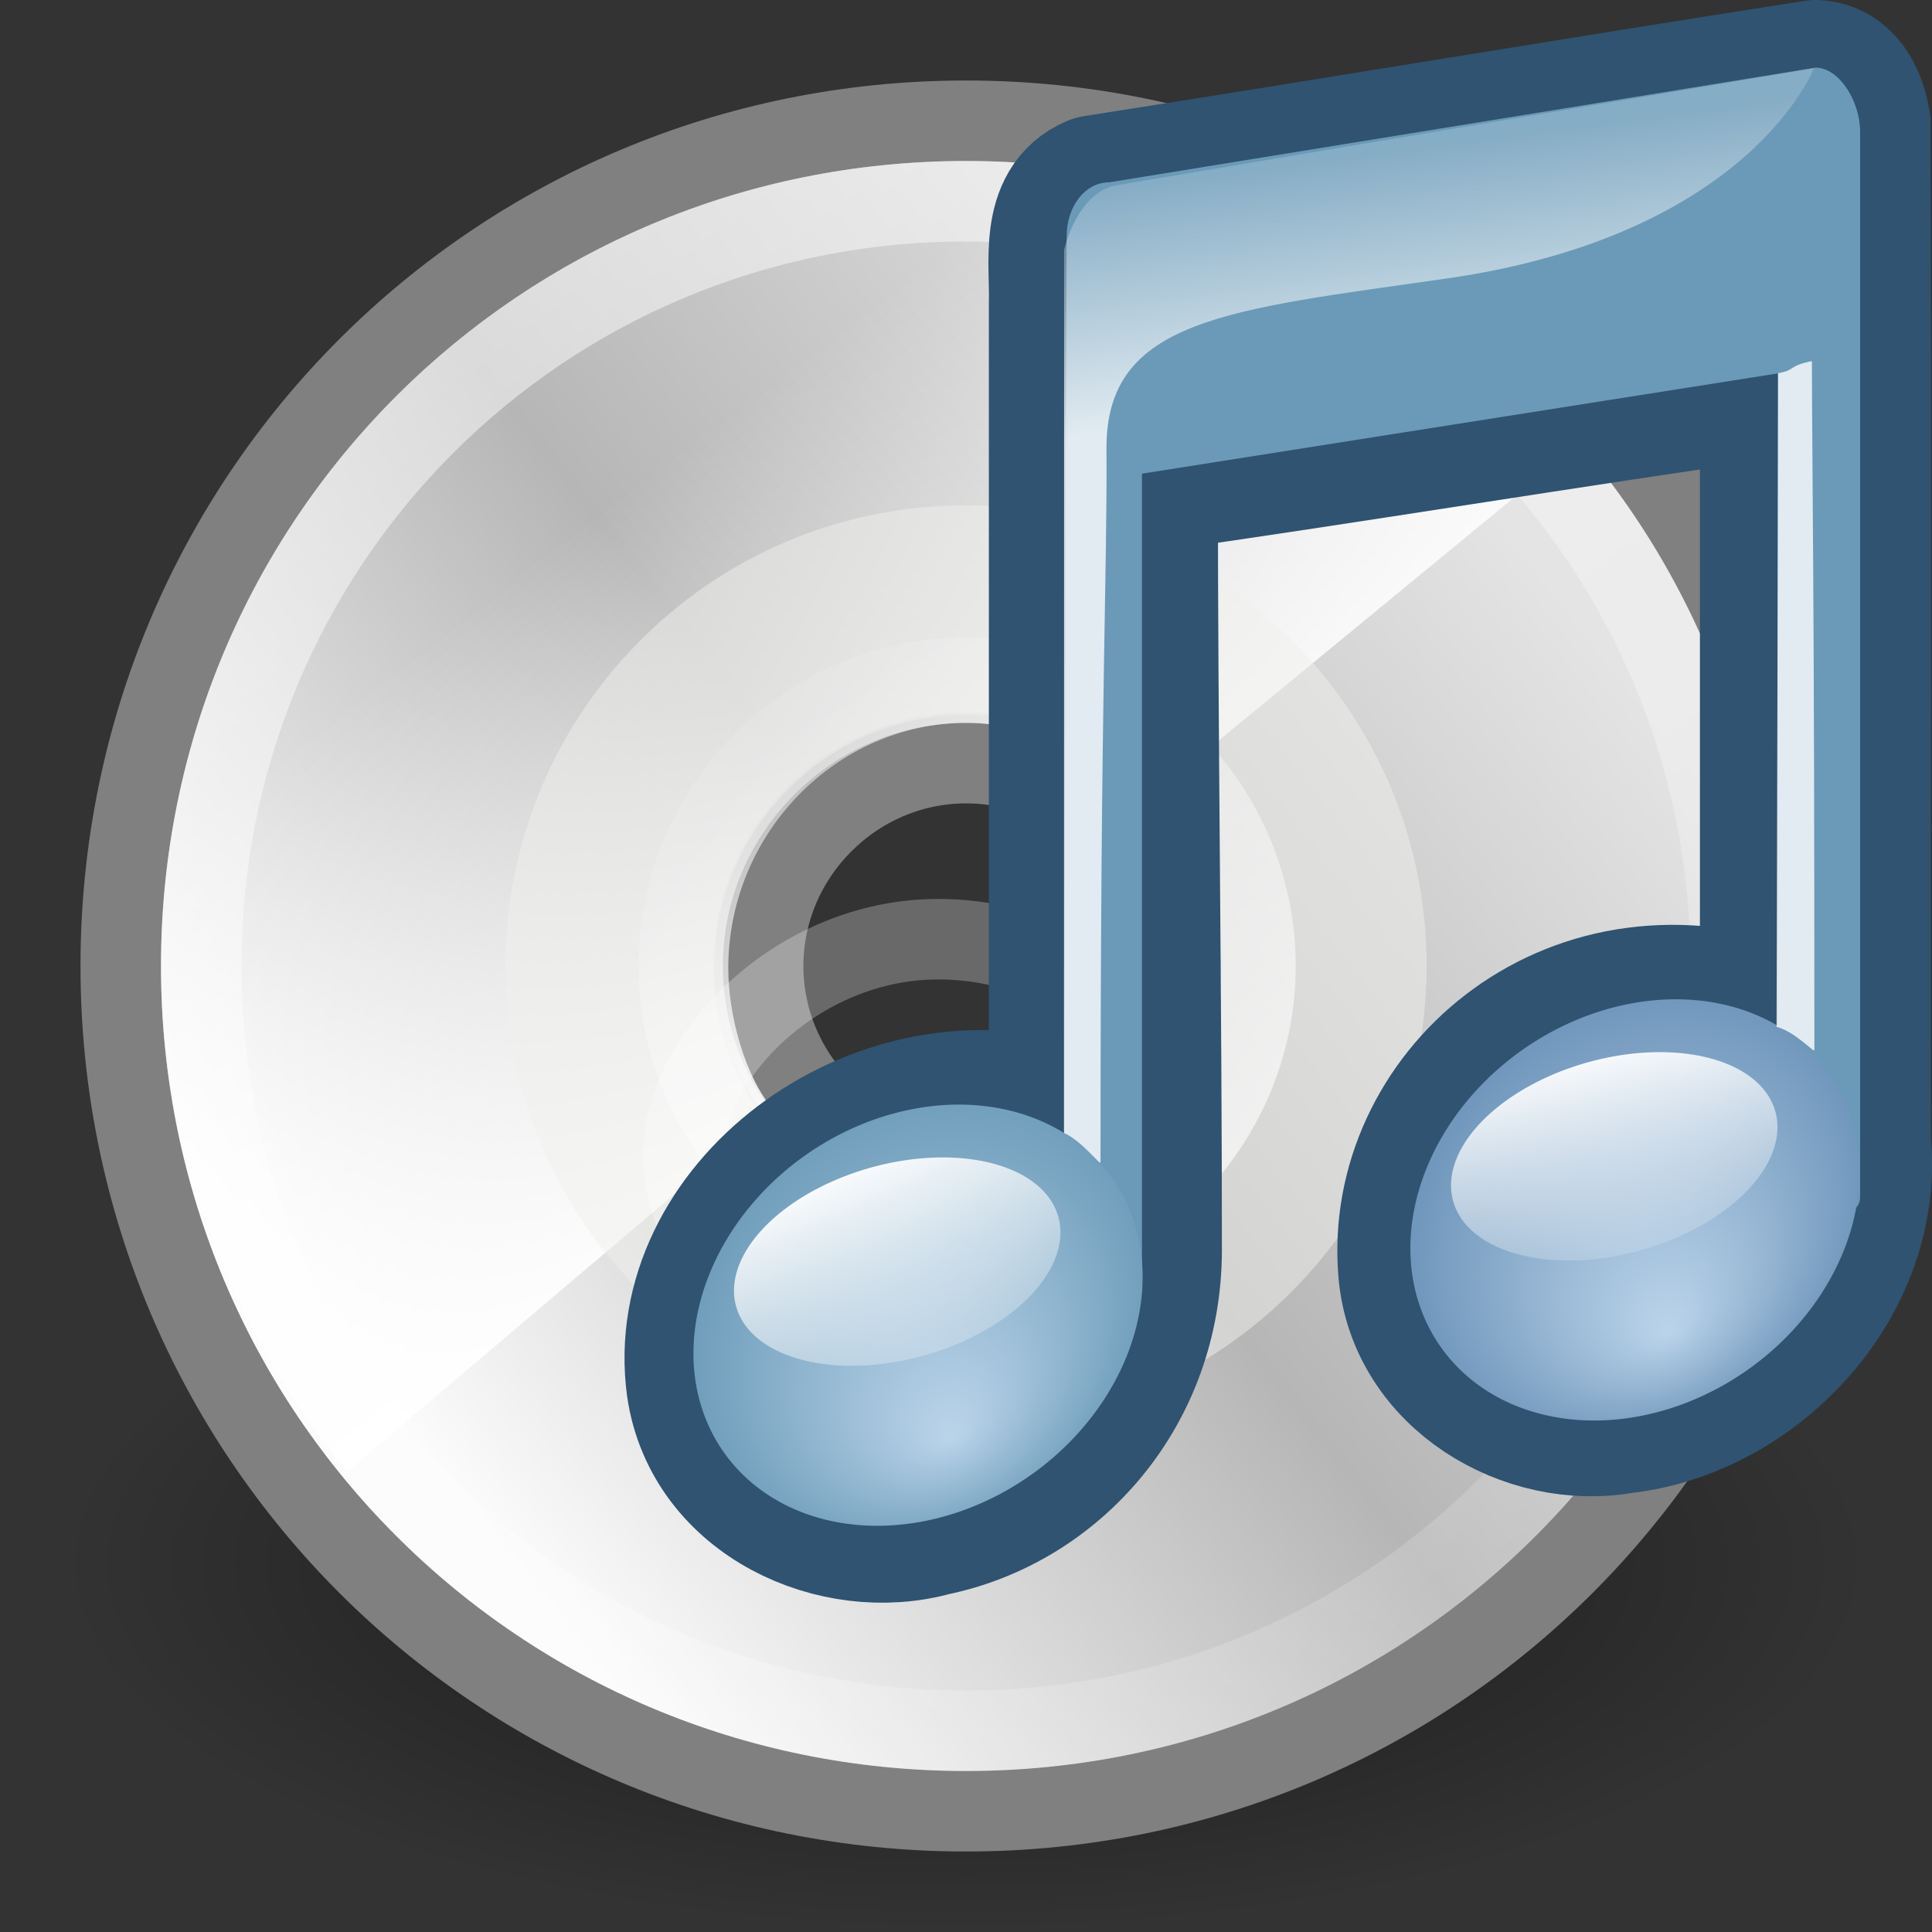 <?xml version="1.0" encoding="UTF-8" standalone="no"?>
<!-- Created with Inkscape (http://www.inkscape.org/) -->
<svg
   xmlns:dc="http://purl.org/dc/elements/1.1/"
   xmlns:cc="http://creativecommons.org/ns#"
   xmlns:rdf="http://www.w3.org/1999/02/22-rdf-syntax-ns#"
   xmlns:svg="http://www.w3.org/2000/svg"
   xmlns="http://www.w3.org/2000/svg"
   xmlns:xlink="http://www.w3.org/1999/xlink"
   xmlns:sodipodi="http://sodipodi.sourceforge.net/DTD/sodipodi-0.dtd"
   xmlns:inkscape="http://www.inkscape.org/namespaces/inkscape"
   width="24"
   height="24"
   id="svg2"
   sodipodi:version="0.32"
   inkscape:version="0.46"
   version="1.0"
   sodipodi:docname="media-cdrom-audio.svg"
   inkscape:output_extension="org.inkscape.output.svg.inkscape">
  <rect width="100%" height="100%" fill="#333333" stroke="none"/>
  <defs
     id="defs4">
    <linearGradient
       inkscape:collect="always"
       id="linearGradient8838">
      <stop
         style="stop-color:#000000;stop-opacity:1;"
         offset="0"
         id="stop8840" />
      <stop
         style="stop-color:#000000;stop-opacity:0;"
         offset="1"
         id="stop8842" />
    </linearGradient>
    <radialGradient
       inkscape:collect="always"
       xlink:href="#linearGradient8838"
       id="radialGradient2575"
       gradientUnits="userSpaceOnUse"
       gradientTransform="matrix(1,0,0,0.341,0,3.047)"
       cx="62.625"
       cy="4.625"
       fx="62.625"
       fy="4.625"
       r="10.625" />
    <linearGradient
       id="aigrd1"
       gradientUnits="userSpaceOnUse"
       x1="14.997"
       y1="11.188"
       x2="32.511"
       y2="34.307">
      <stop
         offset="0"
         style="stop-color:#EBEBEB"
         id="stop3034" />
      <stop
         offset="0.5"
         style="stop-color:#FFFFFF"
         id="stop3036" />
      <stop
         offset="1"
         style="stop-color:#EBEBEB"
         id="stop3038" />
    </linearGradient>
    <linearGradient
       inkscape:collect="always"
       xlink:href="#aigrd1"
       id="linearGradient2599"
       gradientUnits="userSpaceOnUse"
       gradientTransform="matrix(0.6,0,0,0.6,-2.4,-1.86)"
       x1="14.997"
       y1="11.188"
       x2="32.511"
       y2="34.307" />
    <linearGradient
       id="aigrd2"
       gradientUnits="userSpaceOnUse"
       x1="12.274"
       y1="32.416"
       x2="35.391"
       y2="14.203">
      <stop
         offset="0"
         style="stop-color:#FBFBFB"
         id="stop3043" />
      <stop
         offset="0.5"
         style="stop-color:#B6B6B6"
         id="stop3045" />
      <stop
         offset="1"
         style="stop-color:#E4E4E4"
         id="stop3047" />
    </linearGradient>
    <linearGradient
       inkscape:collect="always"
       xlink:href="#aigrd2"
       id="linearGradient2596"
       gradientUnits="userSpaceOnUse"
       gradientTransform="matrix(0.6,0,0,0.6,-2.4,-1.86)"
       x1="12.274"
       y1="32.416"
       x2="35.391"
       y2="14.203" />
    <linearGradient
       inkscape:collect="always"
       id="linearGradient4409">
      <stop
         style="stop-color:#ffffff;stop-opacity:1;"
         offset="0"
         id="stop4411" />
      <stop
         style="stop-color:#ffffff;stop-opacity:0;"
         offset="1"
         id="stop4413" />
    </linearGradient>
    <linearGradient
       inkscape:collect="always"
       xlink:href="#linearGradient4409"
       id="linearGradient2593"
       gradientUnits="userSpaceOnUse"
       gradientTransform="matrix(0.495,0,0,0.495,0.226,8.5276566e-2)"
       x1="25.986"
       y1="24.92"
       x2="15.889"
       y2="11.67" />
    <linearGradient
       inkscape:collect="always"
       id="linearGradient6036">
      <stop
         style="stop-color:#ffffff;stop-opacity:1;"
         offset="0"
         id="stop6038" />
      <stop
         style="stop-color:#ffffff;stop-opacity:0;"
         offset="1"
         id="stop6040" />
    </linearGradient>
    <linearGradient
       inkscape:collect="always"
       xlink:href="#linearGradient6036"
       id="linearGradient2589"
       gradientUnits="userSpaceOnUse"
       gradientTransform="matrix(0.48,0,0,0.48,0.317,3.6167608e-3)"
       x1="10.502"
       y1="3.61"
       x2="48.799"
       y2="54.698" />
    <linearGradient
       inkscape:collect="always"
       id="linearGradient6028">
      <stop
         style="stop-color:#ffffff;stop-opacity:1;"
         offset="0"
         id="stop6030" />
      <stop
         style="stop-color:#ffffff;stop-opacity:0;"
         offset="1"
         id="stop6032" />
    </linearGradient>
    <linearGradient
       inkscape:collect="always"
       xlink:href="#linearGradient6028"
       id="linearGradient2602"
       gradientUnits="userSpaceOnUse"
       x1="28.703"
       y1="31.495"
       x2="17.743"
       y2="18.367" />
    <linearGradient
       id="linearGradient2372">
      <stop
         style="stop-color:#ffffff;stop-opacity:1;"
         id="stop2374"
         offset="0" />
      <stop
         style="stop-color:#ffffff;stop-opacity:0.229;"
         id="stop2376"
         offset="1" />
    </linearGradient>
    <linearGradient
       inkscape:collect="always"
       xlink:href="#linearGradient2372"
       id="linearGradient3358"
       gradientUnits="userSpaceOnUse"
       gradientTransform="matrix(0.159,0,0,0.159,-6.006,-20.658)"
       x1="28.739"
       y1="144.117"
       x2="26.257"
       y2="125.391" />
    <linearGradient
       inkscape:collect="always"
       xlink:href="#linearGradient3686"
       id="linearGradient3356"
       gradientUnits="userSpaceOnUse"
       gradientTransform="scale(1.369,0.73)"
       x1="11.129"
       y1="51.807"
       x2="12.458"
       y2="61.909" />
    <linearGradient
       id="linearGradient3668">
      <stop
         offset="0"
         id="stop3670"
         style="stop-color:#bbd4ea;stop-opacity:1;" />
      <stop
         offset="1"
         id="stop3672"
         style="stop-color:#6a92b8;stop-opacity:1;" />
    </linearGradient>
    <radialGradient
       inkscape:collect="always"
       xlink:href="#linearGradient3668"
       id="radialGradient3354"
       gradientUnits="userSpaceOnUse"
       gradientTransform="matrix(1,0,0,0.569,0,17.677)"
       cx="17.059"
       cy="41.059"
       fx="17.844"
       fy="44.178"
       r="5.738" />
    <linearGradient
       inkscape:collect="always"
       id="linearGradient3686">
      <stop
         offset="0"
         id="stop3688"
         style="stop-color:white;stop-opacity:1;" />
      <stop
         offset="1"
         id="stop3690"
         style="stop-color:white;stop-opacity:0;" />
    </linearGradient>
    <linearGradient
       inkscape:collect="always"
       xlink:href="#linearGradient3686"
       id="linearGradient3352"
       gradientUnits="userSpaceOnUse"
       x1="16.574"
       y1="37.638"
       x2="18.515"
       y2="46.08" />
    <linearGradient
       id="linearGradient7067">
      <stop
         style="stop-color:#bbd4ea;stop-opacity:1;"
         id="stop7069"
         offset="0" />
      <stop
         style="stop-color:#6a9ab8;stop-opacity:1"
         id="stop7071"
         offset="1" />
    </linearGradient>
    <radialGradient
       inkscape:collect="always"
       xlink:href="#linearGradient7067"
       id="radialGradient3350"
       gradientUnits="userSpaceOnUse"
       gradientTransform="matrix(1,0,0,0.569,0,17.677)"
       cx="17.059"
       cy="41.059"
       fx="17.844"
       fy="44.178"
       r="5.738" />
  </defs>
  <sodipodi:namedview
     id="base"
     pagecolor="#ffffff"
     bordercolor="#666666"
     borderopacity="1.0"
     gridtolerance="10000"
     guidetolerance="10"
     objecttolerance="10"
     inkscape:pageopacity="0.0"
     inkscape:pageshadow="2"
     inkscape:zoom="10.375"
     inkscape:cx="12"
     inkscape:cy="12"
     inkscape:document-units="px"
     inkscape:current-layer="layer1"
     showgrid="false"
     inkscape:window-width="640"
     inkscape:window-height="720"
     inkscape:window-x="798"
     inkscape:window-y="24" />
  <g
     inkscape:label="Layer 1"
     inkscape:groupmode="layer"
     id="layer1">
    <path
       transform="matrix(1.059,0,0,1.263,-54.322,13.581)"
       d="M 73.25,4.625 A 10.625,3.625 0 1 1 52,4.625 A 10.625,3.625 0 1 1 73.25,4.625 z"
       sodipodi:ry="3.625"
       sodipodi:rx="10.625"
       sodipodi:cy="4.625"
       sodipodi:cx="62.625"
       id="path8836"
       style="opacity:0.56;fill:url(#radialGradient2575);fill-opacity:1;fill-rule:evenodd;stroke:none;stroke-width:1;stroke-linecap:butt;stroke-linejoin:round;marker:none;marker-start:none;marker-mid:none;marker-end:none;stroke-miterlimit:4;stroke-dasharray:none;stroke-dashoffset:0;stroke-opacity:1;visibility:visible;display:inline;overflow:visible"
       sodipodi:type="arc" />
    <path
       inkscape:r_cy="true"
       inkscape:r_cx="true"
       id="path3040"
       d="M 12,1.5 C 6.18,1.5 1.5,6.18 1.5,12 C 1.5,17.82 6.18,22.5 12,22.5 C 17.82,22.5 22.5,17.82 22.5,12 C 22.5,6.18 17.82,1.5 12,1.5 L 12,1.5 z M 12,14.52 C 10.62,14.52 9.48,13.38 9.48,12 C 9.48,10.62 10.62,9.48 12,9.48 C 13.38,9.48 14.52,10.62 14.52,12 C 14.52,13.38 13.38,14.52 12,14.52 z"
       style="fill:url(#linearGradient2599);fill-rule:nonzero;stroke:none;stroke-miterlimit:4" />
    <path
       inkscape:r_cy="true"
       inkscape:r_cx="true"
       id="path3049"
       d="M 12,1.5 C 6.18,1.5 1.5,6.18 1.5,12 C 1.5,17.82 6.18,22.5 12,22.5 C 17.82,22.5 22.5,17.82 22.5,12 C 22.5,6.18 17.82,1.5 12,1.5 L 12,1.5 z M 12,14.52 C 10.62,14.52 9.48,13.38 9.48,12 C 9.48,10.62 10.62,9.48 12,9.48 C 13.38,9.48 14.52,10.62 14.52,12 C 14.52,13.38 13.38,14.52 12,14.52 z"
       style="fill:url(#linearGradient2596);fill-rule:nonzero;stroke:#808080;stroke-width:1;stroke-miterlimit:4;stroke-opacity:1" />
    <path
       style="fill:url(#linearGradient2593);fill-opacity:1;fill-rule:nonzero;stroke:none;stroke-miterlimit:4;stroke-opacity:1"
       d="M 11.556,1.971 C 6.234,2.171 2.012,6.529 2.012,11.902 C 2.012,14.338 2.876,16.552 4.32,18.276 L 9.608,13.789 C 9.251,13.372 9.047,12.611 9.047,12.026 C 9.047,10.349 10.397,8.979 12.01,8.979 C 12.744,8.979 13.815,9.396 14.254,9.927 L 19.582,5.544 C 17.765,3.356 15.01,1.971 11.929,1.971 C 11.8,1.971 11.684,1.966 11.556,1.971 z"
       id="path3531"
       sodipodi:nodetypes="csccssccsc" />
    <path
       inkscape:r_cy="true"
       inkscape:r_cx="true"
       id="path3051"
       d="M 12,6.278 C 8.805,6.278 6.278,8.879 6.278,12 C 6.278,15.195 8.879,17.722 12,17.722 C 15.196,17.722 17.722,15.121 17.722,12 C 17.722,8.804 15.121,6.278 12,6.278 L 12,6.278 z M 12,15.121 C 10.291,15.121 8.879,13.709 8.879,12 C 8.879,10.291 10.291,8.879 12,8.879 C 13.709,8.879 15.121,10.291 15.121,12 C 15.121,13.709 13.709,15.121 12,15.121 z"
       style="opacity:0.511;fill:#eeeeec;fill-rule:nonzero;stroke:none;stroke-miterlimit:4" />
    <path
       inkscape:r_cy="true"
       inkscape:r_cx="true"
       style="opacity:0.546;fill:none;fill-rule:nonzero;stroke:url(#linearGradient2589);stroke-width:1;stroke-miterlimit:4;stroke-opacity:1"
       d="M 12,2.5 C 6.734,2.5 2.5,6.734 2.5,12 C 2.5,17.266 6.734,21.5 12,21.5 C 17.266,21.5 21.5,17.266 21.5,12 C 21.5,6.734 17.266,2.5 12,2.5 L 12,2.5 z"
       id="path5264"
       sodipodi:nodetypes="cccccc" />
    <path
       inkscape:r_cy="true"
       inkscape:r_cx="true"
       sodipodi:type="arc"
       style="opacity:0.672;fill:none;fill-opacity:0.316;fill-rule:nonzero;stroke:url(#linearGradient2602);stroke-width:1.568;stroke-linecap:butt;stroke-linejoin:miter;marker:none;marker-start:none;marker-mid:none;marker-end:none;stroke-miterlimit:4;stroke-dashoffset:0;stroke-opacity:1;visibility:visible;display:inline;overflow:visible"
       id="path6026"
       sodipodi:cx="24.306795"
       sodipodi:cy="24.930641"
       sodipodi:rx="6.0987959"
       sodipodi:ry="6.0987959"
       d="M 30.406,24.931 A 6.099,6.099 0 1 1 18.208,24.931 A 6.099,6.099 0 1 1 30.406,24.931 z"
       transform="matrix(0.593,0,0,0.593,-2.4,-2.785)" />
    <g
       id="g3339"
       transform="translate(15.606,3.044)">
      <path
         style="fill:none;fill-opacity:1;fill-rule:evenodd;stroke:#ffffff;stroke-width:1;stroke-linecap:round;stroke-linejoin:miter;marker:none;marker-start:none;marker-mid:none;marker-end:none;stroke-miterlimit:4;stroke-dasharray:none;stroke-dashoffset:0;stroke-opacity:0.266;visibility:visible;display:inline;overflow:visible;enable-background:accumulate"
         d="M -0.92,11.125 C -0.92,12.332 -2.525,13.48 -4.273,13.48 C -6.021,13.48 -7.118,12.501 -7.118,11.294 C -7.118,10.088 -5.7,8.623 -3.952,8.623 C -2.204,8.623 -0.92,9.919 -0.92,11.125 z"
         id="path6055"
         sodipodi:nodetypes="csssc" />
      <path
         style="fill:#6a9ab8;fill-opacity:1;stroke:#2f5371;stroke-width:1.8;stroke-linecap:round;stroke-linejoin:round;stroke-miterlimit:4;stroke-dasharray:none;stroke-opacity:1;display:inline"
         d="M 6.951,-2.144 C 3.886,-1.666 1.063,-1.192 -2.001,-0.712 C -2.546,-0.483 -2.407,0.228 -2.422,0.718 C -2.422,4.076 -2.422,7.435 -2.422,10.794 C -4.739,10.107 -7.22,12.013 -6.924,14.18 C -6.724,15.541 -5.212,16.213 -4.023,15.882 C -2.53,15.576 -1.327,14.234 -1.327,12.479 C -1.327,9.292 -1.377,6.105 -1.377,2.918 C 0.992,2.586 4.043,2.081 6.411,1.749 C 6.411,4.265 6.411,7.042 6.411,9.558 C 3.879,8.69 1.74,10.614 1.917,12.74 C 2.024,14.042 3.385,14.82 4.548,14.609 C 6.165,14.43 7.651,12.891 7.481,11.14 C 7.475,6.918 7.493,2.692 7.474,-1.528 C 7.426,-1.822 7.272,-2.129 6.951,-2.144 z"
         id="path2706"
         sodipodi:nodetypes="ccccccccccccccc" />
      <path
         style="fill:#6a9ab8;fill-opacity:1;stroke:none;stroke-width:1;stroke-linecap:round;stroke-linejoin:round;stroke-miterlimit:4;stroke-dasharray:none;stroke-opacity:1;display:inline"
         id="path2708"
         d="M 6.947,-2.204 L -1.829,-0.779 C -2.125,-0.779 -2.356,-0.48 -2.356,-0.109 L -2.389,11.716 C -6.375,12.223 -2.783,14.501 -1.42,13.012 L -1.42,2.84 L 6.477,1.595 L 6.477,10.304 C 6.103,10.179 5.17,10.264 4.702,10.333 C 3.331,10.534 2.22,11.571 2.22,12.663 C 2.22,13.755 3.331,14.481 4.702,14.279 C 6.041,14.082 7.135,13.073 7.183,12.007 L 7.335,12.007 C 7.427,12.007 7.501,11.93 7.501,11.833 L 7.501,1.536 L 7.501,0.91 L 7.501,-1.411 C 7.501,-1.782 7.243,-2.204 6.947,-2.204 z"
         sodipodi:nodetypes="ccccccccsssccccccc" />
      <path
         sodipodi:rx="5.2941175"
         sodipodi:ry="2.8235295"
         style="fill:url(#radialGradient3350);fill-opacity:1;stroke:none;stroke-width:0.709;stroke-linecap:round;stroke-linejoin:round;stroke-miterlimit:4;stroke-dasharray:none;stroke-opacity:1;display:inline"
         sodipodi:type="arc"
         d="M 22.353,41.059 A 5.294,2.824 0 1 1 11.765,41.059 A 5.294,2.824 0 1 1 22.353,41.059 z"
         transform="matrix(0.527,-8.9799659e-2,0,0.911,-13.192,-22.579)"
         sodipodi:cy="41.058823"
         sodipodi:cx="17.058823"
         id="path2712" />
      <path
         sodipodi:rx="5.2941175"
         sodipodi:ry="2.8235295"
         style="fill:url(#linearGradient3352);fill-opacity:1;stroke:none;stroke-width:1.197;stroke-linecap:round;stroke-linejoin:round;stroke-miterlimit:4;stroke-dasharray:none;stroke-opacity:0.296;display:inline"
         sodipodi:type="arc"
         d="M 22.353,41.059 A 5.294,2.824 0 1 1 11.765,41.059 A 5.294,2.824 0 1 1 22.353,41.059 z"
         transform="matrix(0.383,-6.8278344e-2,0,0.44,-10.994,-4.273)"
         sodipodi:cy="41.058823"
         sodipodi:cx="17.058823"
         id="path2714" />
      <path
         sodipodi:rx="5.2941175"
         sodipodi:ry="2.8235295"
         style="fill:url(#radialGradient3354);fill-opacity:1;stroke:none;stroke-width:0.709;stroke-linecap:round;stroke-linejoin:round;stroke-miterlimit:4;stroke-dasharray:none;stroke-opacity:1;display:inline"
         sodipodi:type="arc"
         d="M 22.353,41.059 A 5.294,2.824 0 1 1 11.765,41.059 A 5.294,2.824 0 1 1 22.353,41.059 z"
         transform="matrix(0.527,-8.9799659e-2,0,0.911,-4.286,-23.887)"
         sodipodi:cy="41.058823"
         sodipodi:cx="17.058823"
         id="path2716" />
      <path
         sodipodi:rx="5.2941175"
         sodipodi:ry="2.8235295"
         style="fill:url(#linearGradient3356);fill-opacity:1;stroke:none;stroke-width:1.197;stroke-linecap:round;stroke-linejoin:round;stroke-miterlimit:4;stroke-dasharray:none;stroke-opacity:0.296;display:inline"
         sodipodi:type="arc"
         d="M 22.353,41.059 A 5.294,2.824 0 1 1 11.765,41.059 A 5.294,2.824 0 1 1 22.353,41.059 z"
         transform="matrix(0.383,-6.8278344e-2,0,0.44,-2.087,-5.581)"
         sodipodi:cy="41.058823"
         sodipodi:cx="17.058823"
         id="path2718" />
      <path
         id="path2720"
         d="M -2.389,11.03 L -2.387,0.06 C -2.387,0.06 -2.235,-0.636 -1.754,-0.74 C -1.561,-0.774 6.927,-2.196 6.927,-2.196 C 6.927,-2.196 6.136,-0.124 2.361,0.416 C -0.338,0.804 -1.87,0.913 -1.861,2.532 C -1.851,4.168 -1.935,5.437 -1.935,11.395 C -1.935,11.438 -2.165,11.131 -2.389,11.03 z"
         style="opacity:0.8;fill:url(#linearGradient3358);fill-opacity:1;fill-rule:evenodd;stroke:none;stroke-width:1;stroke-linecap:butt;stroke-linejoin:round;stroke-miterlimit:4;stroke-dasharray:none;stroke-opacity:1;display:inline"
         sodipodi:nodetypes="ccccsssc" />
      <path
         id="path3996"
         d="M 6.463,9.712 L 6.484,1.592 C 6.707,1.552 6.601,1.502 6.902,1.442 C 6.906,2.959 6.933,4.271 6.933,10 C 6.933,10.042 6.695,9.771 6.463,9.712 z"
         style="opacity:0.8;fill:#ffffff;fill-opacity:1;fill-rule:evenodd;stroke:none;stroke-width:1;stroke-linecap:butt;stroke-linejoin:round;stroke-miterlimit:4;stroke-dasharray:none;stroke-opacity:1;display:inline"
         sodipodi:nodetypes="cccsc" />
    </g>
  </g>
</svg>
